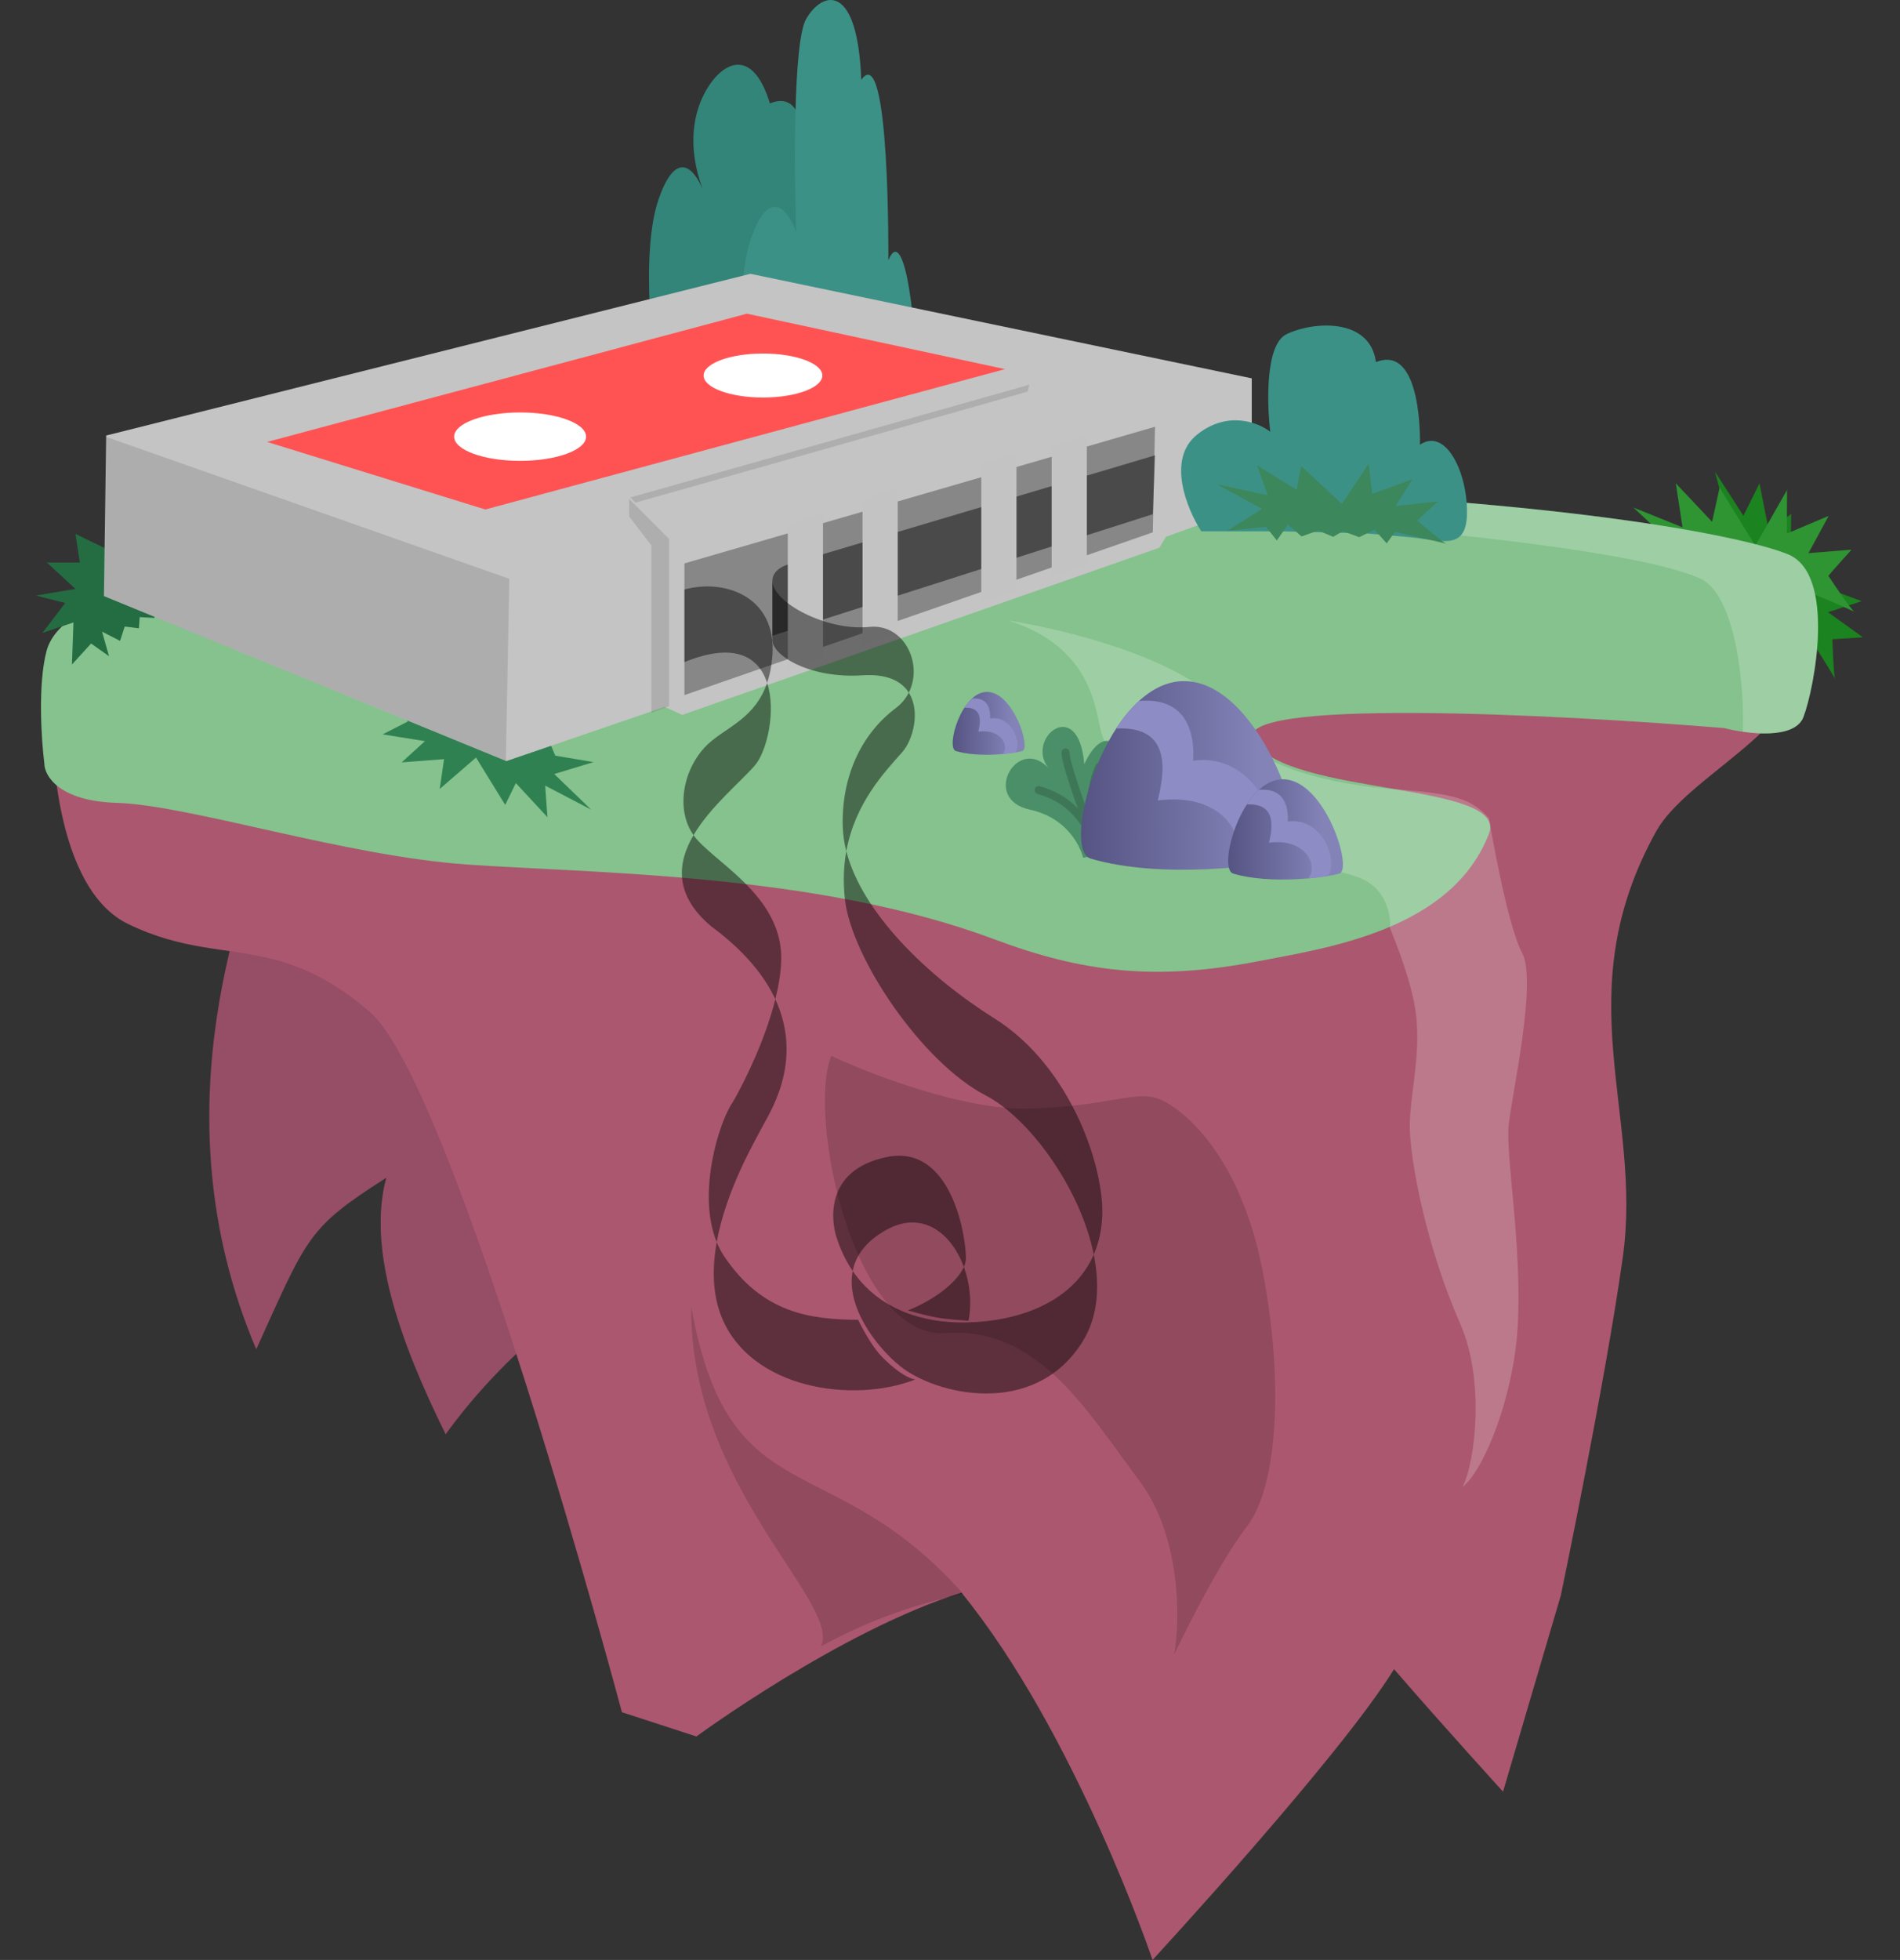 <svg width="706" height="728" viewBox="0 0 706 728" fill="none" xmlns="http://www.w3.org/2000/svg">
<rect x="0" y="0" width="706" height="728" fill="#333333" stroke="none"/>
<path d="M642.261 194.417L637.297 175.284L647.819 191.584L653.783 179.524L657.276 197.238L665.548 190.867L665.376 213.118L684.458 207.308L676.601 217.665L691.742 223.298L679.266 227.408L692.225 236.729L680.9 237.441C681.014 241.77 681.351 250.14 681.851 252.085C682.026 252.403 682.089 252.546 682.01 252.47C681.955 252.417 681.902 252.285 681.851 252.085C680.709 250.017 674.772 240.528 671.533 235.389L665.841 236.879L666.602 229.471L660.235 227.984L657.568 221.924L653.252 221.251C652.609 219.468 651.062 215.456 651.062 215.456L644.8 213.102L644.613 205.941L636.896 208.074L637.987 201.056L626.349 192.524L642.261 194.417Z" fill="#1B831F"/>
<path d="M622.443 203.003L606.936 188.516L625.19 195.876L622.703 179.542L636.177 193.829L638.967 181.146L652.237 202.702L664.029 181.997L663.972 198.189L679.502 191.622L671.98 205.458L687.981 204.168L679.335 213.822C682.034 217.899 687.347 225.69 688.92 227.167C689.253 227.334 689.389 227.422 689.28 227.411C689.204 227.404 689.082 227.319 688.92 227.167C686.759 226.08 676.284 221.647 670.591 219.264L666.927 225.207L663.073 217.472L657.074 221.084L651.285 217.361L647.421 220.132C645.83 218.924 642.173 216.287 642.173 216.287L635.736 218.98L631.272 212.236L626.372 220.399L623.018 212.779L608.55 213.782L622.443 203.003Z" fill="#2E9532"/>
<path d="M165.6 532.741C208.83 473.048 279.964 443.876 303.045 446.404L98.634 307.342C93.801 328.394 56.372 410.021 95.217 501.175C114.302 459.192 114.103 456.251 143.536 437.471C136.514 463.282 147.983 497.204 165.6 532.741Z" fill="#964D66"/>
<path d="M47.513 343.165C20.713 330.092 17.826 276.711 19.733 251.654C19.68 223.874 132.487 201.814 212.559 197.728C292.63 193.643 489.542 197.728 536.114 200.18C582.687 202.631 665.21 223.057 667.661 246.752C670.112 270.447 626.694 288.408 615.369 308.848C581.87 369.311 610.5 413.5 603 467C596.477 513.532 580 592.5 580 592.5L558.5 665.5C558.5 665.5 537.5 642.5 518 620C498 652.5 428.262 728 428.262 728C428.262 728 399.745 643.712 357.26 591.571C312.2 605.733 258.772 644.999 258.772 644.999L231.092 635.987C231.092 635.987 168.914 402.973 137.389 375.847C123.684 364.054 112.092 358.976 101.062 356.197C83.817 351.853 67.944 353.132 47.513 343.165Z" fill="#AB576F"/>
<path d="M256.841 485.359C271.003 563.892 308.338 536.212 357.904 592.05C337.015 596.448 320.043 603.359 305.029 611.527C312.862 595.443 256.197 552.305 256.841 485.359Z" fill="black" fill-opacity="0.15"/>
<path d="M382.421 411.798C358.236 412.452 323.321 398.997 308.886 392.189C299.898 414.249 317.057 497.589 351.373 495.138C385.689 492.687 403.665 523.735 423.274 549.881C438.962 570.798 438.526 601.628 436.347 614.429C436.347 614.429 451.871 581.746 463.31 567.039C474.749 552.332 477.2 513.113 469.03 471.443C460.859 429.773 440.432 412.615 431.445 408.53C422.457 404.444 412.652 410.981 382.421 411.798Z" fill="black" fill-opacity="0.15"/>
<path d="M17.282 241.85C20.55 229.43 38.253 223.057 46.696 221.423C110.427 192.826 255.863 178.119 411.922 180.57C567.98 183.021 646.418 198.545 664.393 205.899C682.368 213.253 674.198 255.74 670.112 266.361C666.844 274.859 649.141 272.626 640.698 270.447C578.057 265.272 455.389 259.008 465.847 275.349C478.92 295.776 560.728 290.369 553.273 309.666C539.383 345.616 492.81 352.153 467.482 357.055C429.237 364.457 402.117 361.14 369.434 348.884C303.624 324.205 219.095 324.373 173.34 321.104C127.585 317.836 70.391 299.044 43.428 298.227C21.857 297.573 16.465 288.15 16.465 283.52C15.375 274.804 14.014 254.269 17.282 241.85Z" fill="#85C28D"/>
<path d="M565.529 353.787C559.809 343.165 553.273 303.946 553.273 303.946C546.736 296.593 540.2 294.958 520.591 293.324C492.811 291.69 465.848 283.52 461.762 272.898C449.704 241.548 374.337 230.411 374.337 230.411C407.502 240.563 407.019 266.361 409.47 272.898C411.922 279.434 419.275 294.141 447.055 308.031C474.835 321.921 499.347 321.921 508.335 327.641C515.525 332.216 516.778 340.441 516.505 344.799C516.505 344.799 523.081 360.242 525.493 372.579C528.887 389.942 523.586 406.623 523.859 419.151C524.131 431.68 529.936 462.972 542.651 491.87C551.639 512.296 548.371 542.527 543.468 552.332C551.639 545.796 562.261 518.833 563.895 493.504C565.807 463.864 559.319 429.283 560.626 417.517C561.934 405.752 571.248 364.409 565.529 353.787Z" fill="white" fill-opacity="0.2"/>
<path fill-rule="evenodd" clip-rule="evenodd" d="M293.921 182.067C413.275 187.382 594.132 198.185 631.711 214.887C645.045 220.813 648.305 255.62 647.579 271.809C656.415 273.087 667.584 272.936 670.113 266.361C674.198 255.74 682.368 213.253 664.393 205.899C646.418 198.545 567.98 183.021 411.922 180.57C371.461 179.935 331.715 180.452 293.921 182.067Z" fill="white" fill-opacity="0.2"/>
<path d="M205.947 287.51L219.655 300.737L202.579 291.811L203.42 303.535L191.674 290.878L187.726 298.978L176.882 281.381L163.384 293.065L165.008 281.978L149.238 283.177L157.909 275.293L142.19 272.774L151.552 267.996C149.316 264.627 144.893 258.158 143.503 256.811C143.195 256.626 143.071 256.536 143.176 256.567C143.249 256.588 143.36 256.672 143.503 256.811C145.504 258.015 155.283 263.281 160.6 266.125L164.746 262.831L167.753 268.952L173.949 267.753L179.229 271.535L183.264 270.458C184.697 271.623 188.005 274.209 188.005 274.209L194.539 273.732L198.237 279.304L203.802 274.751L206.333 280.687L220.53 283.076L205.947 287.51Z" fill="#2F8151"/>
<path d="M27.297 231.202L15.776 235.093L24.218 223.969L13.325 221.203L28.032 218.752L17.41 208.947L29.666 208.947L28.032 198.325L46.458 207.218L50.58 194.297L55.385 209.391L63.128 200.618L64.662 212.786C68.709 214.867 76.527 218.769 78.312 219.236C78.596 219.215 78.725 219.223 78.66 219.266C78.615 219.296 78.495 219.284 78.312 219.236C76.461 219.376 68.023 220.743 63.454 221.508L65.286 228.199L58.285 223.641L57.379 229.523L51.904 229.222L51.604 233.38C49.981 233.145 46.34 232.719 46.34 232.719L44.613 238.05L37.917 234.607L40.505 243.734L33.845 239.03L26.74 246.827L27.297 231.202Z" fill="#246C42"/>
<path d="M263.888 152.201H245.767C242.523 134.439 237.781 93.909 244.761 73.886C251.413 54.803 258.187 63.05 261.132 70.39C255.156 54.192 257.672 41.715 262.4 33.499C268.44 23.004 279.558 17.158 286.095 38.402C306.521 30.231 295.767 81.96 295.767 81.96C301.807 67.427 306.841 106.181 306.505 139.283C306.213 168.081 300.465 159.468 293.754 157.046L283.351 153.816L263.888 152.201Z" fill="#338479"/>
<path d="M280.084 166.908H298.204L317.667 168.523L328.07 171.753C334.781 174.175 340.53 182.788 340.822 153.991C341.157 120.888 336.124 82.135 330.083 96.667C330.083 96.667 330.754 14.315 320.016 29.655C318.674 -6.676 305.587 -3.447 299.547 7.049C294.714 15.446 295.072 63.296 295.855 86.171C293.171 78.636 286.057 68.571 279.077 88.594C272.097 108.616 276.84 149.146 280.084 166.908Z" fill="#3C9186"/>
<path d="M38.623 221.423L39.44 161.778L278.824 101.706L465.128 140.534V187.924L433.262 199.363L430.811 203.448L253.509 265.544L246.973 262.573L188.144 282.703L38.623 221.423Z" fill="#C4C4C4"/>
<path d="M248.607 262.276L242.07 264.727V202.631L233.765 191.826V185.29L248.607 200.18V262.276Z" fill="black" fill-opacity="0.11"/>
<path d="M382.462 142.904L234.199 184.785L236.13 186.717L381.818 145.479L382.462 142.904Z" fill="black" fill-opacity="0.11"/>
<path d="M99.228 164.147L277.537 116.512L373.45 137.111L180.336 189.251L99.228 164.147Z" fill="#FF5353"/>
<ellipse cx="193.261" cy="162.191" rx="24.512" ry="8.988" fill="white"/>
<ellipse cx="283.505" cy="139.488" rx="22.061" ry="8.171" fill="white"/>
<path d="M254.326 209.27L429.177 158.51L428.36 197.728L254.326 258.191L254.326 209.27Z" fill="black" fill-opacity="0.31"/>
<path d="M291.911 209.984L429.178 169.131L428.36 190.991L287.009 236.13C287.009 236.13 287.009 223.874 287.009 215.704C287.009 211.618 291.911 209.984 291.911 209.984Z" fill="black" fill-opacity="0.45"/>
<path d="M292.728 195.277L305.801 190.375V244.301L292.728 249.33V195.277Z" fill="#C3C3C3"/>
<path d="M320.508 185.473L333.581 181.387V235.313L320.508 239.398V185.473Z" fill="#C3C3C3"/>
<path d="M364.629 172.4L377.702 168.314V218.972L364.629 223.874V172.4Z" fill="#C3C3C3"/>
<path d="M390.775 165.863L403.848 161.778V209.984L390.775 214.07V165.863Z" fill="#C3C3C3"/>
<path d="M254.326 218.972C269.033 214.887 288.643 221.423 287.009 243.484C286.717 247.428 286.031 250.769 285.055 253.639C288.525 264.235 284.898 279.23 280.472 284.337C275.103 290.532 263.889 299.65 257.698 310.213C258.162 310.873 258.672 311.509 259.229 312.117C268.216 321.921 291.094 334.177 290.277 357.055C290.118 361.509 289.311 366.311 288.097 371.17C299.04 394.77 285.311 414.376 282.923 419.152C280.722 423.555 269.835 441.787 266.318 461.388C267.059 463.202 267.958 464.929 269.033 466.541C283.295 487.934 301.399 490.118 318.874 490.231C318.874 490.231 323.292 499.556 327.862 504.126C336.032 512.296 340.118 512.407 340.118 512.407C316.801 521.469 279.048 515.82 268.216 489.419C264.639 480.698 264.614 470.882 266.318 461.388C258.94 443.353 267.105 416.771 272.302 409.347C276.629 401.928 284.325 386.276 288.097 371.17C284.063 362.469 276.676 353.226 264.131 343.982C250.393 332.265 251.641 320.547 257.698 310.213C250.671 300.217 254.117 284.597 263.314 276.166C269.969 270.066 280.571 266.822 285.055 253.639C281.957 244.182 273.207 238.229 254.326 245.935V218.972Z" fill="black" fill-opacity="0.45"/>
<path d="M329.496 429.773C353.191 424.871 358.91 458.37 358.91 467.358C358.91 468.38 358.646 469.466 358.151 470.587C360.429 476.801 361.16 483.961 359.88 490.572C359.88 490.572 352.771 490.192 348.288 489.419C343.96 488.672 337.364 486.746 337.364 486.746C347.282 482.819 355.653 476.248 358.151 470.587C353.578 458.112 342.771 449.456 329.496 456.736C321.757 460.98 317.985 466.368 316.85 472.107C326.665 486.443 343.544 492.35 362.995 491.053C382.399 489.759 399.546 481.801 406.42 465.983C401.421 441.199 382.338 415.21 366.264 406.896C342.569 394.64 316.447 355.838 313.972 334.177C313.215 327.554 313.493 321.574 314.473 316.176C313.703 313.168 313.25 310.175 313.155 307.214C312.57 289.082 319.691 272.898 332.764 263.093C334.964 261.444 336.585 259.447 337.686 257.275C335.024 253.08 329.734 250.222 320.508 250.837C300.899 252.145 287.009 243.484 287.009 237.764V215.704C287.009 223.874 307.435 234.496 322.959 232.862C335.872 231.503 343.131 246.536 337.686 257.275C342.097 264.225 339.292 274.849 335.215 279.434C328.7 286.764 317.725 298.267 314.473 316.176C320.296 338.903 344.277 362.424 369.532 378.299C398.129 396.274 410.385 433.859 409.568 451.834C409.328 457.11 408.23 461.819 406.42 465.983C408.79 477.732 407.995 489.21 402.214 498.406C384.239 527.003 347.471 518.016 334.398 507.394C325.319 500.017 314.27 485.154 316.85 472.107C314.297 468.378 312.222 464.079 310.704 459.187C309.172 454.252 305.801 434.676 329.496 429.773Z" fill="black" fill-opacity="0.45"/>
<path d="M39.267 162.215L189.252 215L187.964 282.59L38.623 221.437L39.267 162.215Z" fill="black" fill-opacity="0.12"/>
<path d="M446.378 197.36H475.824L507.451 198.099L524.355 199.578C535.261 200.687 544.602 204.631 545.077 191.444C545.622 176.285 537.443 158.538 527.627 165.193C527.627 165.193 528.718 127.48 511.268 134.505C509.087 117.867 487.82 119.346 478.005 124.153C470.153 127.998 470.734 149.911 472.007 160.386C467.644 156.936 456.084 152.326 444.742 161.496C433.4 170.665 441.106 189.225 446.378 197.36Z" fill="#3C9186"/>
<path d="M468.97 189.006L452.234 179.907L471.071 183.964L467.138 172.886L481.831 181.96L483.479 173.101L498.617 187.175L508.517 172.319L509.903 183.438L524.785 178.082L518.526 187.991L534.348 186.233L526.597 193.332C529.649 195.984 535.635 201.042 537.334 201.97C537.68 202.067 537.823 202.12 537.714 202.118C537.638 202.117 537.508 202.065 537.334 201.97C535.084 201.342 524.256 198.87 518.373 197.544L515.254 201.824L510.726 196.724L505.073 199.53L498.976 197.29L495.375 199.403C493.683 198.661 489.805 197.05 489.805 197.05L483.634 199.249L478.586 194.863L474.434 200.734L470.414 195.686L456.094 197.163L468.97 189.006Z" fill="#3C875B"/>
<path d="M379.878 278.972C376.587 279.919 363.861 281.536 355.192 278.971C351.351 277.835 357.203 256.812 366.895 257.001C376.587 257.191 383.17 278.025 379.878 278.972Z" fill="url(#paint0_linear_6_7)"/>
<path d="M363.509 271.773C364.24 268.743 365.52 262.493 358.389 262.871C359.12 261.546 360.217 260.409 361.132 259.462C367.349 258.894 368.081 263.818 367.898 266.849C376.127 265.712 379.784 276.319 377.224 279.539C375.944 279.728 374.664 279.917 372.652 280.107C375.03 277.266 372.287 270.637 363.509 271.773Z" fill="#8D8CC4"/>
<path d="M413.637 316.656L402.457 318.586C401.167 313.6 396.007 303.628 382.678 300.733C364.316 296.745 378.061 273.045 389.517 285.218C380.943 274.106 400.803 258.12 402.887 283.845C411.487 265.509 420.517 280.467 414.067 290.6C409.373 297.975 412.49 310.705 413.637 316.656Z" fill="#4B8F69"/>
<path opacity="0.17" d="M405.063 308.453C400.737 302.782 397.323 296.771 385.941 293.47M405.063 308.453C400.965 297.448 395.775 282.753 395.957 279.502M405.063 308.453C404.759 303.628 405.017 292.149 408.477 284.835" stroke="black" stroke-width="3" stroke-linecap="round"/>
<path d="M479.308 318.915C469.433 321.756 431.256 326.608 405.247 318.914C393.726 315.506 411.281 252.436 440.357 253.004C469.433 253.572 489.182 316.074 479.308 318.915Z" fill="url(#paint1_linear_6_7)"/>
<path d="M430.2 297.32C432.395 288.228 436.235 269.478 414.839 270.614C417.034 266.637 420.325 263.228 423.068 260.387C441.721 258.682 443.915 273.455 443.367 282.546C468.054 279.137 479.026 310.956 471.345 320.616C467.505 321.184 463.665 321.752 457.63 322.32C464.762 313.797 456.533 293.91 430.2 297.32Z" fill="#8D8CC4"/>
<path d="M497.633 324.501C492.383 326.011 472.087 328.591 458.259 324.5C452.134 322.688 461.467 289.157 476.925 289.46C492.383 289.762 502.882 322.99 497.633 324.501Z" fill="url(#paint2_linear_6_7)"/>
<path d="M471.525 313.02C472.692 308.186 474.734 298.218 463.359 298.822C464.526 296.707 466.275 294.895 467.734 293.385C477.65 292.478 478.817 300.332 478.525 305.166C491.65 303.353 497.483 320.269 493.4 325.405L493.399 325.405C491.358 325.707 489.316 326.009 486.108 326.311C489.9 321.78 485.525 311.207 471.525 313.02Z" fill="#8D8CC4"/>
<defs>
<linearGradient id="paint0_linear_6_7" x1="375.944" y1="275.561" x2="354.183" y2="275.385" gradientUnits="userSpaceOnUse">
<stop stop-color="#8483B8"/>
<stop offset="1" stop-color="#555483"/>
</linearGradient>
<linearGradient id="paint1_linear_6_7" x1="467.505" y1="308.684" x2="402.221" y2="308.154" gradientUnits="userSpaceOnUse">
<stop stop-color="#8483B8"/>
<stop offset="1" stop-color="#555483"/>
</linearGradient>
<linearGradient id="paint2_linear_6_7" x1="491.358" y1="319.061" x2="456.65" y2="318.78" gradientUnits="userSpaceOnUse">
<stop stop-color="#8483B8"/>
<stop offset="1" stop-color="#555483"/>
</linearGradient>
</defs>
</svg>
